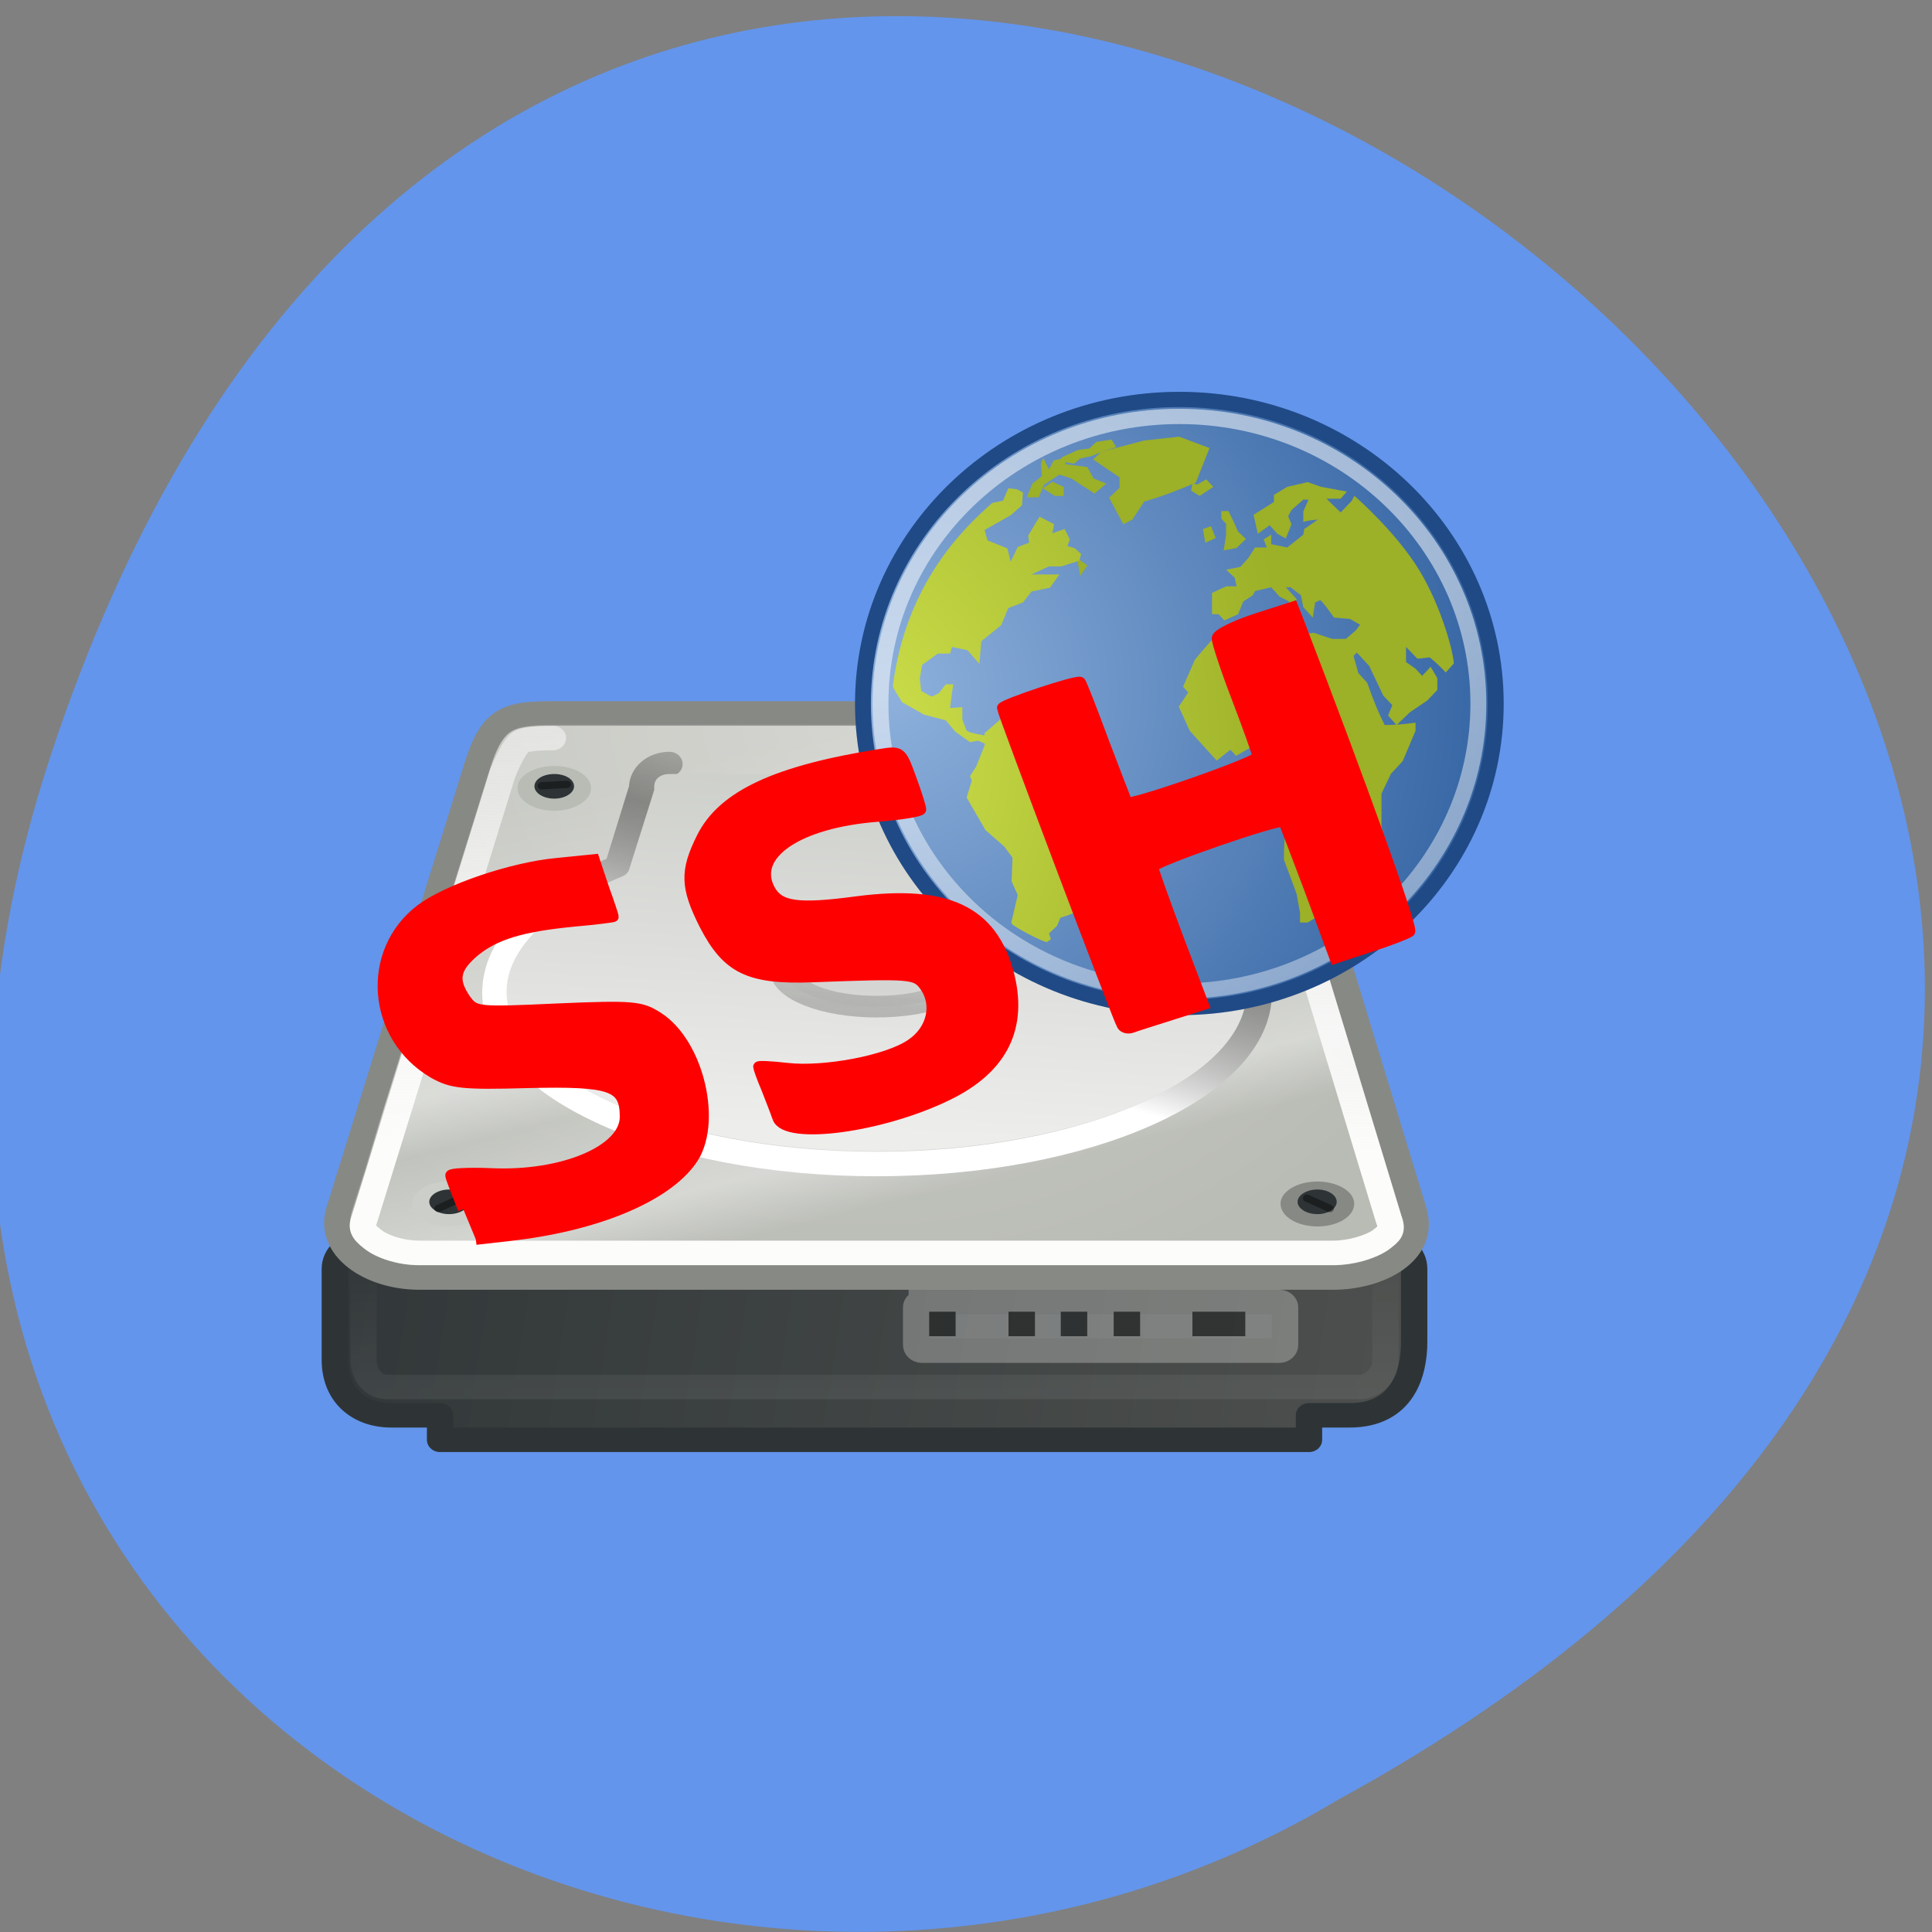 <svg xmlns="http://www.w3.org/2000/svg" xmlns:xlink="http://www.w3.org/1999/xlink" viewBox="0 0 16 16"><rect x="0" y="0" width="16" height="16" fill="#808080" stroke="none"/><defs><g id="A" clip-path="url(#9)"><path d="m 18.706 35.509 h 13.586 c 0.108 0 0.215 0.096 0.215 0.212 v 1.543 c 0 0.135 -0.108 0.231 -0.215 0.231 h -13.586 c -0.108 0 -0.215 -0.096 -0.215 -0.231 v -1.543 c 0 -0.116 0.108 -0.212 0.215 -0.212" transform="matrix(0.218 0 0 0.203 3.556 3.574)" fill="#fff" stroke="#ededec" stroke-linecap="square"/><path d="m 7.695 10.863 h 0.219 v 0.203 h -0.219"/><path d="m 8.352 10.863 h 0.219 v 0.203 h -0.219"/><path d="m 8.785 10.863 h 0.219 v 0.203 h -0.219"/><path d="m 9.223 10.863 h 0.219 v 0.203 h -0.219"/><path d="m 9.875 10.863 h 0.438 v 0.203 h -0.438"/></g><g id="F" clip-path="url(#E)"><path d="m 24.745 25.13 c 0 2.37 -3.465 4.245 -7.767 4.245 c -4.302 0 -7.767 -1.874 -7.767 -4.245 c 0 -2.37 3.465 -4.3 7.767 -4.3 c 4.302 0 7.767 1.929 7.767 4.3" transform="matrix(0.098 0 0 0.071 5.597 6.251)" stroke="url(#D)" fill-opacity="0.055" stroke-linecap="square" stroke-width="2.52"/></g><clipPath id="E"><path d="M 0,0 H16 V16 H0 z"/></clipPath><clipPath id="9"><path d="M 0,0 H16 V16 H0 z"/></clipPath><filter id="7" filterUnits="objectBoundingBox" x="0" y="0" width="16" height="16"><feColorMatrix type="matrix" in="SourceGraphic" values="0 0 0 0 1 0 0 0 0 1 0 0 0 0 1 0 0 0 1 0"/></filter><linearGradient id="B" gradientUnits="userSpaceOnUse" x1="24.75" y1="33.638" x2="26.568" y2="3.831" gradientTransform="matrix(0.218 0 0 0.203 2.03 3.777)"><stop stop-color="#ededec"/><stop offset="0.2" stop-color="#ededec"/><stop offset="1" stop-color="#b9bcb5"/></linearGradient><linearGradient id="P" gradientUnits="userSpaceOnUse" x1="11.661" y1="13.556" x2="11.644" y2="13.34" xlink:href="#N"/><linearGradient id="D" gradientUnits="userSpaceOnUse" x1="21.971" y1="15.462" x2="20.17" y2="32.07"><stop stop-color="#fff"/><stop offset="1" stop-color="#878985" stop-opacity="0.596"/></linearGradient><linearGradient id="N" gradientUnits="userSpaceOnUse" x1="40.617" y1="30.555" x2="40.711" y2="30.359"><stop stop-color="#000" stop-opacity="0.4"/><stop offset="1" stop-color="#fff" stop-opacity="0.4"/></linearGradient><linearGradient id="O" gradientUnits="userSpaceOnUse" x1="7.738" y1="30.642" x2="7.639" y2="30.45" xlink:href="#N"/><linearGradient id="Q" gradientUnits="userSpaceOnUse" x1="40.617" y1="30.555" x2="40.711" y2="30.359" gradientTransform="matrix(0.707 0.528 -0.707 0.528 29.01 -24.09)" xlink:href="#N"/><linearGradient id="T" gradientUnits="userSpaceOnUse" x1="63.4" y1="-9.383" x2="68.911" y2="16.839" gradientTransform="matrix(1.658 0 0 1.685 -49.42 10.795)"><stop stop-color="#fff" stop-opacity="0.525"/><stop offset="1" stop-color="#fff" stop-opacity="0"/></linearGradient><linearGradient id="1" gradientUnits="userSpaceOnUse" y1="40.19" x2="0" y2="31.05"><stop stop-color="#fff" stop-opacity="0.102"/><stop offset="1" stop-color="#fff" stop-opacity="0"/></linearGradient><linearGradient id="3" gradientUnits="userSpaceOnUse" x1="27.808" y1="9.669" x2="32.793" y2="28.22" gradientTransform="matrix(0.218 0 0 0.203 2.03 3.777)"><stop stop-color="#fff" stop-opacity="0.12"/><stop offset="0.547" stop-color="#fff" stop-opacity="0.463"/><stop offset="0.662" stop-color="#fff" stop-opacity="0.114"/><stop offset="0.875" stop-color="#fff" stop-opacity="0.387"/><stop offset="1" stop-color="#fff" stop-opacity="0"/></linearGradient><linearGradient id="5" gradientUnits="userSpaceOnUse" x1="18.05" y1="25.461" x2="22.21" y2="12.143" gradientTransform="matrix(0.94 0 0 0.932 1.332 1.402)"><stop stop-color="#fff"/><stop offset="0.5" stop-color="#545653" stop-opacity="0.6"/><stop offset="1" stop-color="#545653" stop-opacity="0"/></linearGradient><linearGradient id="6" gradientUnits="userSpaceOnUse" x1="24.749" y1="35.35" x2="24.999" y2="14.998" gradientTransform="matrix(1 0 0 0.996 0 -3.931)"><stop stop-color="#fcfcfb"/><stop offset="1" stop-color="#fff" stop-opacity="0.373"/></linearGradient><linearGradient id="0" gradientUnits="userSpaceOnUse" x1="54.56" y1="90.57" x2="-2.064" y2="82.5"><stop stop-color="#545653"/><stop offset="1" stop-color="#2e3436"/></linearGradient><mask id="8"><g filter="url(#7)"><path fill-opacity="0.302" d="M 0,0 H16 V16 H0 z"/></g></mask><mask id="C"><g filter="url(#7)"><path fill-opacity="0.902" d="M 0,0 H16 V16 H0 z"/></g></mask><radialGradient id="e" gradientUnits="userSpaceOnUse" cx="62.23" cy="-3.442" r="10.08" gradientTransform="matrix(1.658 0 0 1.567 -33.592 2.306)" xlink:href="#U"/><radialGradient id="V" gradientUnits="userSpaceOnUse" cx="62.23" cy="-3.442" r="10.08" gradientTransform="matrix(1.658 0 0 1.567 -35.596 1.341)" xlink:href="#U"/><radialGradient id="W" gradientUnits="userSpaceOnUse" cx="62.23" cy="-3.442" r="10.08" gradientTransform="matrix(1.658 0 0 1.567 -35.35 1.341)" xlink:href="#U"/><radialGradient id="c" gradientUnits="userSpaceOnUse" cx="62.23" cy="-3.442" r="10.08" gradientTransform="matrix(1.658 0 0 1.567 -34.542 2.933)" xlink:href="#U"/><radialGradient id="f" gradientUnits="userSpaceOnUse" cx="25.969" cy="17.258" r="9.822" gradientTransform="matrix(0.102 3.746 -2.48 0.07 48.631 -73.1)" xlink:href="#Z"/><radialGradient id="b" gradientUnits="userSpaceOnUse" cx="25.14" cy="14.542" r="4.135" gradientTransform="matrix(0.265 9.692 -1.338 0.038 19.95 -218.51)" xlink:href="#Z"/><radialGradient id="d" gradientUnits="userSpaceOnUse" cx="24.479" cy="17.574" r="2.972" gradientTransform="matrix(0.368 13.484 -0.99 0.028 15.384 -304.43)" xlink:href="#Z"/><radialGradient id="a" gradientUnits="userSpaceOnUse" cx="62.23" cy="-3.442" r="10.08" gradientTransform="matrix(1.477 0 0 1.396 -31.614 5.708)" xlink:href="#U"/><radialGradient id="Y" gradientUnits="userSpaceOnUse" cx="62.23" cy="-3.442" r="10.08" gradientTransform="matrix(1.658 0 0 1.567 -34.48 1.728)" xlink:href="#U"/><radialGradient id="X" gradientUnits="userSpaceOnUse" cx="62.23" cy="-3.442" r="10.08" gradientTransform="matrix(1.658 0 0 1.567 -33.922 3.153)" xlink:href="#U"/><radialGradient id="Z" gradientUnits="userSpaceOnUse" cx="24.653" cy="18.944" r="8.617" gradientTransform="matrix(0.113 4.143 -2.909 0.082 57.15 -77.19)"><stop stop-color="#cee04b"/><stop offset="1" stop-color="#9cb028"/></radialGradient><radialGradient id="M" gradientUnits="userSpaceOnUse" cx="7.518" cy="30.574" r="0.531" gradientTransform="matrix(0.512 0 0 0.317 6.215 -3.765)" xlink:href="#G"/><radialGradient id="H" gradientUnits="userSpaceOnUse" cx="7.534" cy="30.31" r="0.531" gradientTransform="matrix(-0.899 0 0 0.548 17.899 -7.378)"><stop stop-color="#ededec"/><stop offset="1" stop-color="#878985"/></radialGradient><radialGradient id="U" gradientUnits="userSpaceOnUse" cx="62.23" cy="-3.442" r="10.08" gradientTransform="matrix(1.658 0 0 1.567 -34.728 1.341)"><stop stop-color="#fff"/><stop offset="1" stop-color="#fff" stop-opacity="0"/></radialGradient><radialGradient id="G" gradientUnits="userSpaceOnUse" cx="7.518" cy="30.574" r="0.531" gradientTransform="matrix(0.512 0 0 0.317 0.001 -0.323)"><stop stop-color="#b9bcb5"/><stop offset="1" stop-color="#2e3436"/></radialGradient><radialGradient id="2" gradientUnits="userSpaceOnUse" cx="25.25" cy="16.48" r="21.98" gradientTransform="matrix(1.033 -0.596 0.575 0.996 -12.235 11.554)"><stop stop-color="#cfcfca"/><stop offset="1" stop-color="#b9bcb5"/></radialGradient><radialGradient id="4" gradientUnits="userSpaceOnUse" cx="7.519" cy="30.3" r="0.531" gradientTransform="matrix(-0.796 0 0 0.486 9.923 -5.476)"><stop stop-color="#fff"/><stop offset="0.5" stop-color="#fff"/><stop offset="1" stop-color="#cccfc9"/></radialGradient><radialGradient id="I" gradientUnits="userSpaceOnUse" cx="7.518" cy="30.574" r="0.531" gradientTransform="matrix(0.512 0 0 0.317 7.195 -0.323)" xlink:href="#G"/><radialGradient id="S" gradientUnits="userSpaceOnUse" cx="62.2" cy="-8.726" r="9.755" gradientTransform="matrix(1.86 0 0 1.891 -62.04 12.593)"><stop stop-color="#8eb1dc"/><stop offset="1" stop-color="#3464a3"/></radialGradient><radialGradient id="J" gradientUnits="userSpaceOnUse" cx="7.479" cy="30.361" r="0.531" gradientTransform="matrix(-0.952 0 0 0.581 11.98 -11.806)"><stop stop-color="#fff"/><stop offset="1" stop-color="#b9bcb5"/></radialGradient><radialGradient id="R" gradientUnits="userSpaceOnUse" cx="62.63" cy="4.625" r="10.625" gradientTransform="matrix(0.469 0 0 0.186 -22.08 10.292)"><stop stop-color="#000" stop-opacity="0.561"/><stop offset="1" stop-color="#000" stop-opacity="0"/></radialGradient><radialGradient id="L" gradientUnits="userSpaceOnUse" cx="7.489" cy="30.338" r="0.531" gradientTransform="matrix(-0.952 0 0 0.581 17.322 -11.806)"><stop stop-color="#fff"/><stop offset="1" stop-color="#878985"/></radialGradient><radialGradient id="K" gradientUnits="userSpaceOnUse" cx="7.518" cy="30.574" r="0.531" gradientTransform="matrix(0.512 0 0 0.317 0.873 -3.765)" xlink:href="#G"/><radialGradient id="g" gradientUnits="userSpaceOnUse" cx="62.23" cy="-3.442" r="10.08" gradientTransform="matrix(1.522 0 0 1.439 -31.07 4.385)" xlink:href="#U"/></defs><path d="m 0.422 6.25 c 4.91 -14.867 24.484 1.094 10.664 8.652 c -5.406 3.238 -13.191 -1 -10.664 -8.652" fill="#6395ec"/><g stroke-linecap="square"><path d="m 4.516 80.49 h 38.965 c 0.574 0 1.022 0.463 1.022 1.022 v 2.97 c 0 1.312 -0.448 3.01 -2.455 3.01 h -1.541 v 1 h -33.01 v -1 h -1.846 c -1.273 0 -2.151 -0.868 -2.151 -2.257 v -3.723 c 0 -0.559 0.466 -1.022 1.022 -1.022" transform="matrix(0.218 0 0 0.203 2.01 -6.04)" fill="url(#0)" stroke="#2e3436" stroke-linejoin="round"/><path d="m 4.588 31.592 v 3.723 c 0 0.617 0.376 1.119 0.896 1.119 h 36.94 c 0.52 0 0.986 -0.521 0.986 -1.022 v -3.819" transform="matrix(0.218 0 0 0.203 2.01 4.09)" fill="none" stroke="url(#1)"/></g><path d="m 10.941 13.495 h 24.573 c 1.685 0 2.402 0.116 3.047 2.392 l 5.072 17.88 c 0.502 1.755 -1.362 2.739 -3.047 2.739 h -34.717 c -1.864 0 -3.495 -1.196 -3.047 -2.739 l 5.251 -18.15 c 0.574 -1.967 1.183 -2.122 2.868 -2.122" transform="matrix(0.218 0 0 0.203 2.194 3.169)" fill="url(#2)" stroke="#878985" stroke-linecap="round"/><path d="m 4.578 6 c -0.18 0 -0.281 0.016 -0.34 0.051 c -0.063 0.039 -0.117 0.113 -0.18 0.305 l -1.145 3.672 c -0.035 0.117 0.008 0.211 0.109 0.289 c 0.102 0.082 0.27 0.141 0.449 0.141 h 7.566 c 0.164 0 0.336 -0.051 0.445 -0.125 c 0.105 -0.078 0.16 -0.164 0.113 -0.305 l -1.102 -3.621 c -0.066 -0.219 -0.137 -0.313 -0.203 -0.355 c -0.07 -0.039 -0.176 -0.051 -0.355 -0.051" fill="url(#3)"/><path d="m 3.414 9.969 c 0 0.105 0.137 0.188 0.305 0.188 c 0.168 0 0.305 -0.082 0.305 -0.188 c 0 -0.102 -0.137 -0.184 -0.305 -0.184 c -0.168 0 -0.305 0.082 -0.305 0.184" fill="url(#4)"/><g fill="none" stroke-linecap="round"><path d="m 15.368 15.559 c -0.574 0 -1.04 0.424 -1.04 0.984 l -0.932 3.24 c -2.868 1.273 -4.642 3.086 -4.642 5.111 c 0 3.858 6.47 6.982 14.482 6.982 c 8.01 0 14.518 -3.125 14.518 -6.982 c 0 -2.045 -1.846 -3.877 -4.732 -5.15 l -0.95 -3.202 c 0 -0.559 -0.448 -0.984 -1.022 -0.984" transform="matrix(0.218 0 0 0.203 2.194 3.169)" stroke="url(#5)" stroke-linejoin="round"/><path d="m 10.941 14.498 c -0.807 0 -1.093 0.077 -1.219 0.154 c -0.125 0.096 -0.358 0.405 -0.699 1.312 l -5.234 18.13 c -0.143 0.366 -0.072 0.54 0.305 0.849 c 0.358 0.309 1.075 0.559 1.774 0.559 h 34.717 c 0.645 0 1.398 -0.231 1.792 -0.521 c 0.376 -0.309 0.484 -0.386 0.305 -0.887 l -5.05 -17.842 c -0.376 -1.061 -0.681 -1.447 -0.842 -1.562 c -0.161 -0.116 -0.448 -0.193 -1.255 -0.193" transform="matrix(0.218 0 0 0.203 2.194 3.169)" stroke="url(#6)"/></g><use xlink:href="#A" mask="url(#8)"/><path d="m 5.547 6.41 c -0.082 0 -0.129 0.043 -0.129 0.105 c 0 0.012 0 0.02 0 0.027 l -0.207 0.656 c -0.008 0.027 -0.027 0.047 -0.055 0.059 c -0.301 0.125 -0.543 0.277 -0.707 0.441 c -0.164 0.164 -0.254 0.336 -0.254 0.516 c 0 0.34 0.32 0.668 0.875 0.918 c 0.555 0.246 1.332 0.402 2.191 0.402 c 0.859 0 1.637 -0.156 2.191 -0.402 c 0.555 -0.25 0.871 -0.578 0.871 -0.918 c 0 -0.18 -0.086 -0.355 -0.25 -0.52 c -0.168 -0.168 -0.414 -0.316 -0.723 -0.445 c -0.027 -0.008 -0.047 -0.031 -0.055 -0.055 l -0.203 -0.652 c -0.004 -0.008 -0.004 -0.02 0 -0.027 c 0 -0.063 -0.051 -0.105 -0.129 -0.105 h -3.422" fill="url(#B)"/><use xlink:href="#F" mask="url(#C)"/><path d="m 3.883 9.953 c 0 0.055 -0.074 0.102 -0.164 0.102 c -0.09 0 -0.164 -0.047 -0.164 -0.102 c 0 -0.055 0.074 -0.102 0.164 -0.102 c 0.09 0 0.164 0.047 0.164 0.102" fill="url(#G)"/><path d="m 10.605 9.969 c 0 0.105 0.137 0.188 0.305 0.188 c 0.168 0 0.305 -0.082 0.305 -0.188 c 0 -0.102 -0.137 -0.184 -0.305 -0.184 c -0.168 0 -0.305 0.082 -0.305 0.184" fill="url(#H)"/><path d="m 11.07 9.953 c 0 0.055 -0.07 0.102 -0.16 0.102 c -0.09 0 -0.164 -0.047 -0.164 -0.102 c 0 -0.055 0.074 -0.102 0.164 -0.102 c 0.09 0 0.16 0.047 0.16 0.102" fill="url(#I)"/><path d="m 4.285 6.527 c 0 0.102 0.137 0.188 0.305 0.188 c 0.168 0 0.305 -0.086 0.305 -0.188 c 0 -0.102 -0.137 -0.184 -0.305 -0.184 c -0.168 0 -0.305 0.082 -0.305 0.184" fill="url(#J)"/><path d="m 4.754 6.512 c 0 0.055 -0.074 0.102 -0.164 0.102 c -0.09 0 -0.164 -0.047 -0.164 -0.102 c 0 -0.059 0.074 -0.102 0.164 -0.102 c 0.09 0 0.164 0.043 0.164 0.102" fill="url(#K)"/><path d="m 9.629 6.527 c 0 0.102 0.137 0.188 0.305 0.188 c 0.168 0 0.305 -0.086 0.305 -0.188 c 0 -0.102 -0.137 -0.184 -0.305 -0.184 c -0.168 0 -0.305 0.082 -0.305 0.184" fill="url(#L)"/><path d="m 10.1 6.512 c 0 0.055 -0.074 0.102 -0.164 0.102 c -0.09 0 -0.164 -0.047 -0.164 -0.102 c 0 -0.059 0.074 -0.102 0.164 -0.102 c 0.09 0 0.164 0.043 0.164 0.102" fill="url(#M)"/><g fill="none" stroke-linecap="round" stroke-width="0.3"><path d="m 39.582 33.27 l 0.878 0.424" transform="matrix(0.218 0 0 0.203 2.194 3.169)" stroke="url(#N)"/><path d="m 6.585 33.69 l 0.86 -0.424" transform="matrix(0.218 0 0 0.203 2.194 3.169)" stroke="url(#O)"/><path d="m 10.51 16.446 l 0.968 -0.058" transform="matrix(0.218 0 0 0.203 2.194 3.169)" stroke="url(#P)"/><path d="m 35.37 16.16 l 0.323 0.675" transform="matrix(0.218 0 0 0.203 2.194 3.169)" stroke="url(#Q)"/></g><path d="m 12.703 7.633 c 0 0.652 -1.348 1.176 -3 1.176 c -1.66 0 -3 -0.523 -3 -1.176 c 0 -0.648 1.344 -1.172 3 -1.172 c 1.656 0 3 0.523 3 1.172" fill="url(#R)" fill-rule="evenodd"/><g stroke-width="0.465"><path d="m 71.46 -3.507 c 0 5.114 -4.146 9.251 -9.259 9.251 c -5.113 0 -9.259 -4.137 -9.259 -9.251 c 0 -5.114 4.146 -9.265 9.259 -9.265 c 5.113 0 9.259 4.151 9.259 9.265" transform="matrix(0.283 0 0 0.272 -7.836 6.782)" fill="url(#S)" stroke="#204a86"/><path d="m 70.951 -3.507 c 0 4.827 -3.925 8.748 -8.748 8.748 c -4.837 0 -8.748 -3.922 -8.748 -8.748 c 0 -4.841 3.911 -8.748 8.748 -8.748 c 4.823 0 8.748 3.907 8.748 8.748" transform="matrix(0.283 0 0 0.272 -7.836 6.782)" fill="none" stroke="url(#T)"/></g><g fill="#9cb028"><path d="m 26.08 9.235 l -0.088 0.49 l 0.531 0.337 l 0.855 -0.582 l -0.442 -0.49 l -0.56 0.337 l -0.295 -0.092" transform="matrix(0.133 0 0 0.128 6.407 2.819)" stroke="url(#U)"/><path d="m 28.84 12.788 l -0.295 -0.766 l -0.501 0.184 l 0.147 0.888 l 0.648 -0.306" transform="matrix(0.133 0 0 0.128 6.232 2.819)" stroke="url(#V)"/><path d="m 29.11 12.605 l -0.147 0.98 l 0.796 -0.153 l 0.589 -0.582 l -0.501 -0.49 c -0.177 -0.46 -0.383 -0.888 -0.589 -1.317 h -0.442 v 0.49 l 0.295 0.337 v 0.735" transform="matrix(0.133 0 0 0.128 6.282 2.819)" stroke="url(#W)"/><path d="m 16.764 9.572 l 0.737 0.49 h 0.56 v -0.582 l -0.707 -0.337 l -0.589 0.429" transform="matrix(0.133 0 0 0.128 6.407 2.819)" stroke="url(#U)"/><path d="m 17.483 7.883 l 0.383 -0.337 l 0.707 -0.153 c 0.501 -0.245 1 -0.398 1.533 -0.582 l -0.295 -0.49 l -0.943 0.153 l -0.442 0.429 l -0.707 0.092 l -0.973 0.46 l -0.206 0.276 l 0.943 0.153" transform="matrix(0.133 0 0 0.128 6.57 2.831)" stroke="url(#X)"/><path d="m 18.715 14.674 l 0.442 -0.674 l -0.648 -0.49 l 0.206 1.164" transform="matrix(0.133 0 0 0.128 6.457 2.891)" stroke="url(#Y)"/></g><path d="m 17.954 27.771 l -0.531 -1.042 l -0.973 -0.214 l -0.531 -1.379 l -1.267 0.153 l -1.12 -0.827 l -1.149 1.042 v 0.153 c -0.354 -0.092 -0.796 -0.123 -1.12 -0.306 l -0.265 -0.735 v -0.797 l -0.766 0.061 c 0.059 -0.521 0.118 -1.01 0.206 -1.532 h -0.472 l -0.442 0.582 l -0.442 0.214 l -0.648 -0.368 l -0.088 -0.797 l 0.147 -0.888 l 0.973 -0.735 h 0.766 l 0.118 -0.429 l 0.973 0.214 l 0.737 0.888 l 0.118 -1.471 l 1.238 -1.042 l 0.442 -1.103 l 0.914 -0.368 l 0.531 -0.705 l 1.149 -0.245 l 0.589 -0.858 c -0.589 0 -1.179 0 -1.739 0 l 1.091 -0.521 h 0.766 l 1.12 -0.368 l 0.118 -0.429 l -0.383 -0.368 l -0.472 -0.153 l 0.147 -0.429 l -0.324 -0.674 l -0.766 0.276 l 0.118 -0.582 l -0.914 -0.49 l -0.707 1.225 l 0.059 0.46 l -0.707 0.276 l -0.442 0.95 l -0.206 -0.858 l -1.238 -0.521 l -0.177 -0.674 l 1.621 -0.95 l 0.707 -0.643 l 0.059 -0.827 l -0.383 -0.214 l -0.531 -0.061 l -0.324 0.797 c 0 0 -0.531 0.123 -0.678 0.153 c -1.768 1.624 -5.364 5.178 -6.189 11.856 c 0.029 0.153 0.589 1.042 0.589 1.042 l 1.356 0.797 l 1.356 0.368 l 0.589 0.735 l 0.914 0.674 l 0.501 -0.092 l 0.413 0.184 v 0.123 l -0.531 1.379 l -0.383 0.613 l 0.118 0.276 l -0.324 1.103 l 1.179 2.114 l 1.149 1.042 l 0.531 0.735 l -0.059 1.532 l 0.383 0.888 l -0.383 1.685 c 0 0 -0.029 0 0 0.153 c 0.059 0.184 2.093 1.287 2.21 1.195 c 0.147 -0.092 0.236 -0.184 0.236 -0.184 l -0.118 -0.368 l 0.501 -0.49 l 0.206 -0.521 l 0.855 -0.306 l 0.648 -1.593 l -0.206 -0.46 l 0.442 -0.643 l 0.973 -0.245 l 0.531 -1.164 l -0.118 -1.471 l 0.766 -1.103 l 0.118 -1.072 c -1.061 -0.551 -2.122 -1.072 -3.154 -1.624" transform="matrix(0.133 0 0 0.128 6.507 2.807)" fill="url(#Z)" stroke="url(#a)"/><path d="m 26.861 6.684 l -1.886 -0.735 l -2.181 0.245 l -2.682 0.735 l -0.501 0.49 l 1.65 1.164 v 0.674 l -0.648 0.643 l 0.884 1.716 l 0.56 -0.306 l 0.737 -1.164 c 1.12 -0.337 2.122 -0.735 3.213 -1.225 l 0.855 -2.236" transform="matrix(0.133 0 0 0.128 6.444 2.855)" fill="url(#b)" stroke="url(#c)"/><path d="m 15.173 9.641 l -0.354 0.888 h 0.737 l 0.354 -0.827 c 0.324 -0.214 0.619 -0.429 0.943 -0.643 l 0.737 0.245 c 0.472 0.337 0.973 0.643 1.444 0.98 l 0.737 -0.643 l -0.796 -0.337 l -0.383 -0.735 l -1.356 -0.184 l -0.088 -0.398 l -0.648 0.153 l -0.295 0.582 l -0.354 -0.735 l -0.147 0.337 l 0.059 0.827 l -0.589 0.49" transform="matrix(0.133 0 0 0.128 6.532 2.771)" fill="url(#d)" stroke="url(#e)"/><path d="m 42.901 20.717 c 0 0.245 0 0 0 0 l -0.501 0.582 c -0.324 -0.368 -0.648 -0.674 -1 -0.98 l -0.766 0.092 l -0.707 -0.766 v 0.98 l 0.589 0.429 l 0.413 0.46 l 0.531 -0.582 c 0.147 0.245 0.265 0.49 0.413 0.735 v 0.766 l -0.619 0.674 l -1.091 0.766 l -0.825 0.827 l -0.531 -0.613 l 0.265 -0.674 l -0.56 -0.613 l -0.884 -1.93 l -0.766 -0.858 l -0.206 0.214 l 0.295 1.103 l 0.56 0.643 c 0.324 0.95 0.648 1.838 1.091 2.727 c 0.648 0 1.267 -0.061 1.916 -0.153 v 0.521 l -0.796 1.961 l -0.737 0.827 l -0.589 1.287 c 0 0.705 0 1.409 0 2.114 l 0.206 0.858 l -0.354 0.368 l -0.737 0.46 l -0.766 0.643 l 0.648 0.705 l -0.855 0.766 l 0.147 0.49 l -1.297 1.471 h -0.855 l -0.737 0.46 h -0.472 v -0.613 l -0.206 -1.225 c -0.265 -0.735 -0.531 -1.501 -0.796 -2.236 c 0 -0.582 0.029 -1.134 0.059 -1.685 l 0.324 -0.735 l -0.442 -0.919 l 0.029 -1.256 l -0.648 -0.705 l 0.324 -1.042 l -0.531 -0.582 h -0.884 l -0.295 -0.337 l -0.914 0.551 l -0.354 -0.398 l -0.855 0.705 c -0.56 -0.643 -1.12 -1.287 -1.68 -1.93 l -0.678 -1.562 l 0.589 -0.919 l -0.324 -0.368 l 0.737 -1.746 c 0.589 -0.766 1.238 -1.471 1.857 -2.206 l 1.149 -0.276 l 1.267 -0.153 l 0.855 0.214 l 1.238 1.256 l 0.442 -0.49 l 0.589 -0.092 l 1.149 0.398 h 0.855 l 0.619 -0.551 l 0.265 -0.368 l -0.619 -0.368 l -1 -0.092 c -0.265 -0.368 -0.531 -0.797 -0.855 -1.134 l -0.324 0.153 l -0.147 0.98 l -0.589 -0.674 l -0.147 -0.766 l -0.648 -0.521 h -0.295 l 0.678 0.766 l -0.265 0.674 l -0.531 0.153 l 0.324 -0.674 l -0.589 -0.306 l -0.531 -0.613 l -1 0.245 l -0.147 0.276 l -0.589 0.398 l -0.324 0.827 l -0.855 0.398 l -0.354 -0.398 h -0.413 v -1.379 l 0.884 -0.429 h 0.648 l -0.118 -0.551 l -0.531 -0.521 l 0.884 -0.184 l 0.501 -0.582 l 0.413 -0.674 h 0.737 l -0.206 -0.521 l 0.472 -0.306 v 0.613 l 1 0.214 l 1 -0.827 l 0.059 -0.368 l 0.855 -0.613 c -0.295 0.031 -0.619 0.061 -0.914 0.153 v -0.674 l 0.324 -0.766 h -0.324 l -0.737 0.674 l -0.206 0.398 l 0.206 0.521 l -0.354 0.919 l -0.531 -0.306 l -0.472 -0.551 l -0.737 0.551 l -0.265 -1.225 l 1.267 -0.827 v -0.46 l 0.825 -0.521 l 1.267 -0.306 l 0.855 0.306 l 1.592 0.306 l -0.383 0.46 h -0.884 l 0.884 0.888 l 0.678 -0.735 l 0.177 -0.337 c 0 0 2.564 2.298 4.04 4.81 c 1.444 2.482 2.152 5.453 2.152 6.07" transform="matrix(0.133 0 0 0.128 6.334 2.843)" fill="url(#f)" stroke="url(#g)"/><g fill="#f00" stroke="#f00" stroke-width="1.427" transform="scale(0.062)"><path d="m 149.88 136.94 c -0.5 -0.75 -16 -41.875 -16 -42.37 c 0 -0.438 10.06 -3.813 10.438 -3.438 c 0.125 0.125 1.563 3.75 3.125 8 c 1.625 4.25 3 7.875 3.125 8.06 c 0.438 0.5 17.438 -5.438 17.438 -6.125 c 0 -0.313 -1.25 -3.813 -2.75 -7.75 c -1.5 -3.875 -2.688 -7.5 -2.688 -8.06 c 0 -0.5 2.25 -1.625 5.063 -2.563 l 5.063 -1.625 l 0.813 2.063 c 8.25 21.438 15.25 40.875 14.813 41.31 c -0.313 0.25 -2.688 1.188 -5.25 2 l -4.75 1.563 l -3.313 -9 c -1.875 -4.938 -3.438 -9.125 -3.563 -9.25 c -0.438 -0.5 -17.438 5.375 -17.438 6.06 c 0 0.313 1.563 4.625 3.375 9.5 l 3.375 8.875 l -4.313 1.375 c -2.375 0.75 -4.75 1.5 -5.25 1.688 c -0.5 0.188 -1.063 0.063 -1.313 -0.313"/><path d="m 61.875 161.5 c -0.875 -2.188 -1.688 -4.25 -1.688 -4.5 c 0 -0.25 2.438 -0.375 5.438 -0.25 c 9.5 0.438 17.875 -3.063 17.875 -7.563 c 0 -4.188 -1.813 -4.813 -12.938 -4.563 c -8.875 0.25 -10.25 0.063 -12.688 -1.313 c -8.188 -4.813 -9.06 -16.188 -1.688 -21.813 c 3.563 -2.688 12.188 -5.625 18.25 -6.188 l 4.938 -0.5 l 1.25 3.75 c 0.75 2.063 1.313 3.813 1.313 3.875 c 0 0.063 -2.375 0.375 -5.25 0.625 c -7.06 0.688 -10.563 1.75 -13.375 4.063 c -2.625 2.25 -2.875 3.813 -1.125 6.375 c 1.25 1.688 1.438 1.75 12.25 1.25 c 10.188 -0.438 11.188 -0.313 13.438 1.125 c 5.5 3.5 8 14.375 4.438 19.19 c -3.563 4.938 -12.938 8.75 -24.375 10 l -4.375 0.5"/><path d="m 103.88 149.31 c -0.25 -0.75 -0.938 -2.5 -1.5 -3.938 c -0.625 -1.438 -1.063 -2.75 -1.063 -2.875 c 0 -0.125 1.688 -0.063 3.813 0.188 c 4.938 0.563 13.375 -1 16.563 -3.188 c 2.813 -1.875 3.625 -5.313 1.813 -7.813 c -1.188 -1.625 -1.75 -1.688 -15 -1.188 c -8.438 0.313 -11.375 -1.125 -14.375 -6.938 c -2.563 -5.063 -2.625 -7.188 -0.375 -11.688 c 2.813 -5.625 10 -8.938 23.875 -11.125 c 2.688 -0.438 2.75 -0.375 4.063 3.25 c 0.75 2 1.313 3.875 1.313 4.125 c 0 0.25 -2.625 0.688 -5.813 0.938 c -10.563 0.813 -16.875 5.063 -14.375 9.75 c 1.25 2.313 3.688 2.688 11.625 1.625 c 12.06 -1.563 18 1.25 20.25 9.5 c 1.938 7.25 -0.75 12.75 -8.06 16.313 c -8.75 4.313 -21.688 6.06 -22.75 3.063"/></g></svg>